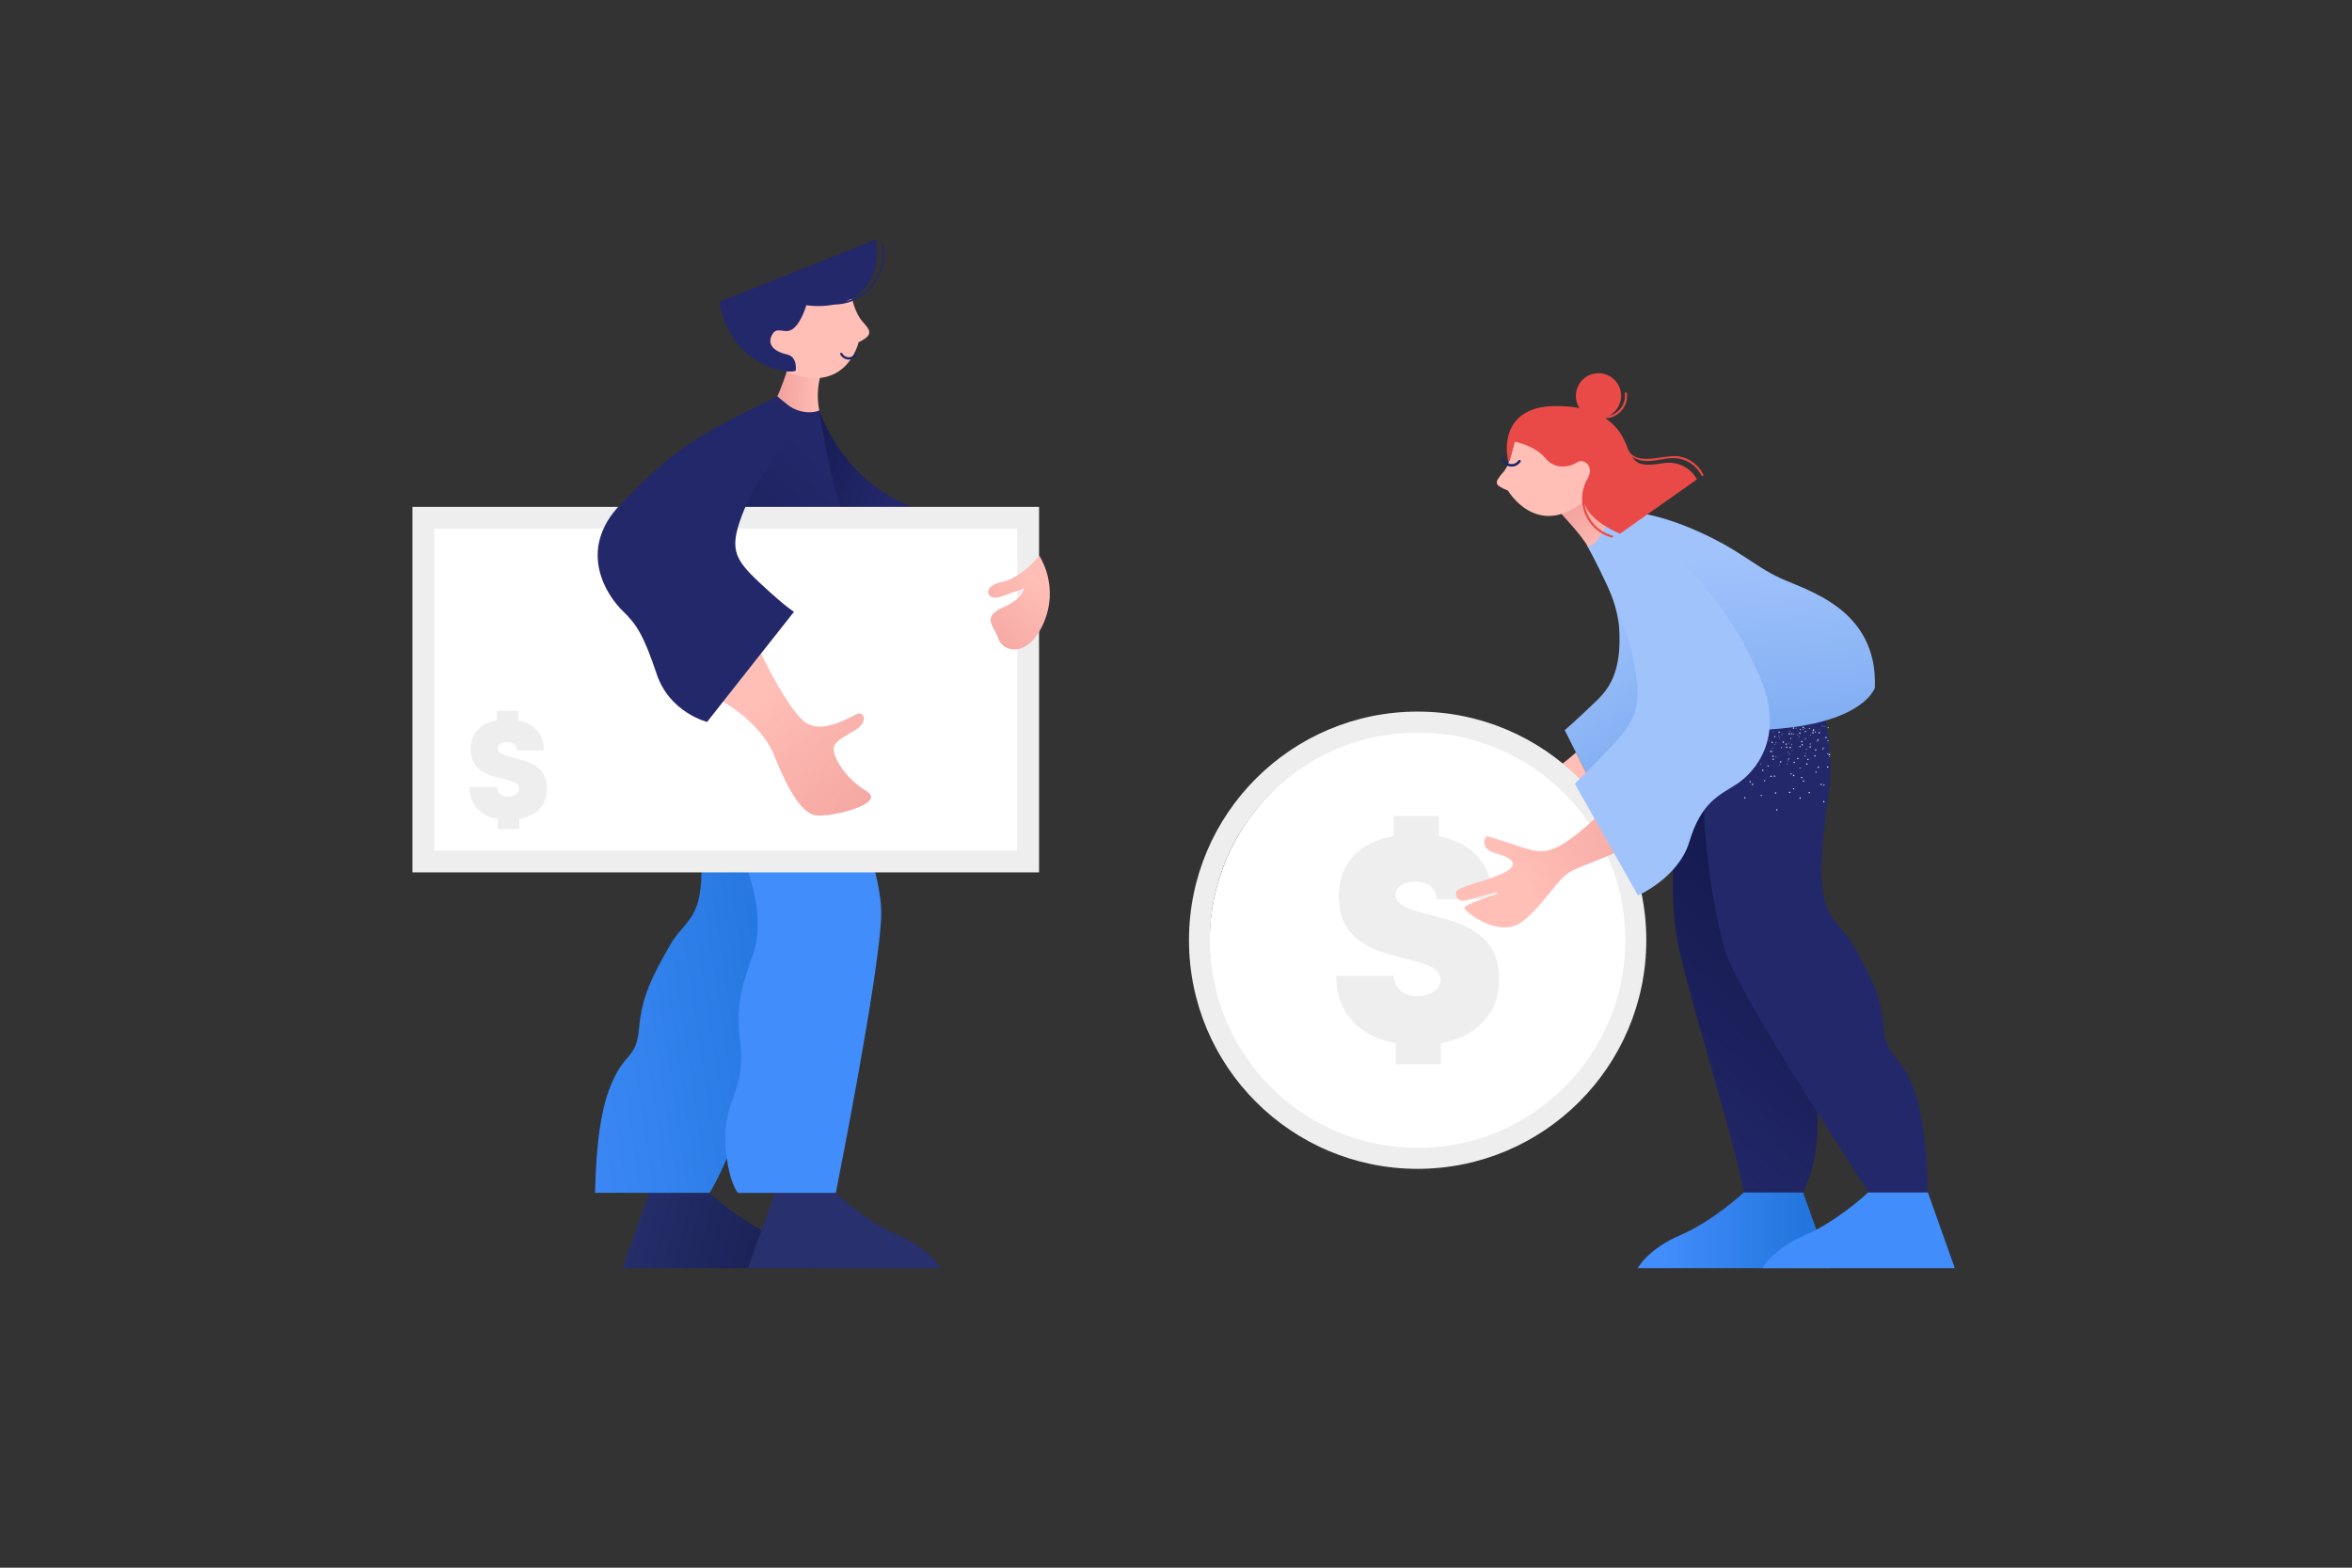 <?xml version="1.0" encoding="iso-8859-1"?>
<!-- Generator: Adobe Illustrator 23.0.2, SVG Export Plug-In . SVG Version: 6.00 Build 0)  -->
<svg version="1.1" id="illustration" xmlns="http://www.w3.org/2000/svg" xmlns:xlink="http://www.w3.org/1999/xlink" x="0px"
	 y="0px" viewBox="0 0 1080 720" style="enable-background:new 0 0 1080 720;" xml:space="preserve">
<rect x="0" y="0" width="1080" height="720" fill="#333333" stroke="none"/>
<title>payment</title>
<g id="woman">
	
		<linearGradient id="R_shoe_1_" gradientUnits="userSpaceOnUse" x1="752.055" y1="156.994" x2="840.346" y2="156.994" gradientTransform="matrix(1 0 0 -1 0 722)">
		<stop  offset="0.129" style="stop-color:#428DFC"/>
		<stop  offset="0.999" style="stop-color:#1D72D8"/>
	</linearGradient>
	<path id="R_shoe" style="fill:url(#R_shoe_1_);" d="M800.792,547.596c-0.062,0.058-14.061,13.165-29.119,19.618
		c-15.091,6.468-19.619,15.2-19.619,15.2l88.291-0.003l-12.423-34.815H800.792z"/>
	<path id="L_shoe" style="fill:#428DFC;" d="M857.948,547.562c-1.528,1.421-14.816,13.569-29.012,19.653
		c-15.091,6.468-19.619,15.2-19.619,15.2l88.291-0.003l-12.389-34.85H857.948z"/>
	
		<linearGradient id="R_trousers_1_" gradientUnits="userSpaceOnUse" x1="737.839" y1="203.443" x2="823.463" y2="308.374" gradientTransform="matrix(1 0 0 -1 0 722)">
		<stop  offset="0" style="stop-color:#23286B"/>
		<stop  offset="0.432" style="stop-color:#1D225F"/>
		<stop  offset="1" style="stop-color:#151A4F"/>
	</linearGradient>
	<path id="R_trousers" style="fill:url(#R_trousers_1_);" d="M807.723,332.544c-6.966,4.924-17.166,6.199-17.166,6.199l0,0
		l-18.189-1.937l-2.403,31.121c-0.737,18.009-3.573,40.4-0.214,61.409c3.582,22.39,24.891,86.962,31.04,118.26h27.131
		c9.143-19.494,7.338-36.188,3.625-65.192c-4.483-35.031,2.87-24.815-4.636-57.607c-7.497-32.794-5.492-26.321-3.077-75.372
		c0.784-15.868,3.032-17.801-0.446-27.259"/>
	<path id="L_trousers" style="fill:#23286B;" d="M782.626,378.189L782.626,378.189c1.438,19.108,4.345,39.831,9.197,57.404
		c5.171,18.694,52.486,90.353,66.124,111.969h27.272c-0.252-6.133-0.447-31.056-6.353-47.101
		c-6.8-18.402-12.529-13.369-13.839-28.311c-1.328-14.928-5.994-23.916-14.327-38.486c-8.304-14.586-19.654-10.068-11.599-64.54
		c3.328-21.735,0.136-43.969-9.17-63.891c-1.124,0.465-2.339,0.946-3.628,1.437l-0.106-0.88c0,0-2.237,1.15-5.728,2.965
		c-1.095,0.368-2.23,0.738-3.416,1.109c-0.051,0.258-0.11,0.506-0.166,0.757c-14.089,7.357-39.051,20.591-37.562,21.243
		C781.389,332.771,782.626,378.189,782.626,378.189"/>
	
		<linearGradient id="R_sleeve_1_" gradientUnits="userSpaceOnUse" x1="754.109" y1="439.629" x2="814.206" y2="348.591" gradientTransform="matrix(0.844 -0.018 0.018 -0.922 87.306 698.067)">
		<stop  offset="0" style="stop-color:#A1C3FC"/>
		<stop  offset="0.696" style="stop-color:#81AEF2"/>
		<stop  offset="1" style="stop-color:#78A9EF"/>
	</linearGradient>
	<path id="R_sleeve" style="fill:url(#R_sleeve_1_);" d="M729.009,250.959c0,0,13.422,21.407,14.463,37.296
		c1.226,18.708-3.598,27.042-10.195,33.419c-8.9,8.603-14.78,13.684-14.78,13.684l23.55,46.814c0,0,15.831-7.878,20.296-23.06
		c5.022-17.074,19.172-31.546,20.617-38.462c1.736-8.312-0.435-18.706-1.083-23.101c-4.147-28.132-10.137-37.662-28.882-61.091l0,0"
		/>
	<path id="R_hand" style="fill:#FFBEB6;" d="M730.789,359.787c-5.303,2.319-9.479,4.109-11.375,5.023
		c-7.131,3.455-12.203,15.349-22.519,24.059c-10.326,8.7-26.484-3.387-26.984-5.235c-0.5-1.857,14.166-6.255,15.157-7.343
		s-8.363,1.742-13.28,3.426s-6.188-1.068-5.88-3.368c0.308-2.31,13.088-5.187,20.623-8.873c7.535-3.676,6.438-7.064-2.512-9.258
		c-8.95-2.185-4.946-7.891-4.946-7.891s3.253,0.577,14.878,4.205c11.442,3.57,15.648,3.445,29.708-8.931L730.789,359.787z"/>
	<circle id="white_bg" style="fill:#FFFFFF;" cx="653.103" cy="432.716" r="97.693"/>
	<path id="grey_frame" style="fill:#EEEEEE;" d="M650.96,536.822c-57.99,0-105.001-47.011-105-105.002s47.011-105.001,105.002-105
		c57.99,0.001,105,47.011,105,105.001C755.896,489.785,708.923,536.757,650.96,536.822z M650.96,336.444
		c-52.676,0.001-95.377,42.703-95.377,95.378c0.001,52.676,42.703,95.377,95.378,95.377c52.675-0.001,95.377-42.702,95.377-95.378
		C746.279,379.17,703.611,336.503,650.96,336.444L650.96,336.444z"/>
	<path id="dollar_icon" style="fill:#EEEEEE;" d="M661.656,479.095v9.727h-20.735v-9.669c-16.908-3.084-27.382-14.206-27.382-31.044
		h26.535c0,6.281,5.133,9.418,10.879,9.418c5.386,0,10.519-2.742,10.519-7.529c0-5.817-7.202-7.501-16.033-9.684
		c-13.483-3.351-30.65-7.514-30.65-28.676c0-15.069,9.339-24.845,25.199-27.681v-9.138h20.735v9.234
		c15.764,3.075,24.648,13.462,24.648,28.923l-25.765,0.058c0-5.45-4.36-8.11-9.687-8.11c-4.629,0-9.048,1.904-9.048,5.92
		c0,5.318,6.983,7.062,15.83,9.305c13.741,3.547,31.682,8.046,31.682,29.335C688.381,466.105,677.65,476.131,661.656,479.095z"/>
	
		<linearGradient id="L_hand_1_" gradientUnits="userSpaceOnUse" x1="696.325" y1="321.745" x2="781.712" y2="374.349" gradientTransform="matrix(1 0 0 -1 0 722)">
		<stop  offset="0" style="stop-color:#FFBEB6"/>
		<stop  offset="0.033" style="stop-color:#FEBDB5"/>
		<stop  offset="0.612" style="stop-color:#F5A8A3"/>
		<stop  offset="1" style="stop-color:#F2A19C"/>
	</linearGradient>
	<path id="L_hand" style="fill:url(#L_hand_1_);" d="M758.378,341.88c0,0-15.528,25.48-30.474,38.047s-19.106,12.648-30.627,8.71
		s-14.759-4.603-14.759-4.603s-4.157,5.595,4.734,8.023s9.893,5.842,2.262,9.32s-20.483,6.016-20.855,8.312s0.827,5.082,5.791,3.529
		s14.382-4.129,13.362-3.069s-15.795,5.066-15.343,6.93s16.277,14.381,26.83,5.956s15.943-20.181,23.162-23.443
		s46.89-17.765,57.088-28.367l0,0L758.378,341.88"/>
	<path id="texture" style="opacity:0.86;fill:#FFFFFF;enable-background:new    ;" d="M829.333,338.93
		c-0.088-0.035-0.187,0.009-0.222,0.096c0,0,0,0,0,0c-0.038,0.082-0.002,0.18,0.08,0.218c0.002,0.001,0.004,0.002,0.005,0.002
		c0.088,0.035,0.187-0.008,0.222-0.096c0,0,0,0,0,0C829.452,339.066,829.415,338.969,829.333,338.93z M825.539,337.373
		c-0.088-0.035-0.187,0.009-0.222,0.097c-0.035,0.088,0.009,0.187,0.097,0.222c0.088,0.035,0.187-0.009,0.222-0.097
		C825.667,337.507,825.624,337.41,825.539,337.373L825.539,337.373z M821.755,335.818c-0.088-0.035-0.188,0.007-0.223,0.095
		c-0.035,0.088,0.007,0.188,0.095,0.223c0.001,0,0.002,0.001,0.003,0.001c0.082,0.033,0.175-0.007,0.207-0.089
		c0.001-0.003,0.002-0.006,0.003-0.009c0.04-0.076,0.011-0.171-0.065-0.212C821.769,335.823,821.762,335.82,821.755,335.818
		L821.755,335.818z M817.267,351.248c-0.036-0.085-0.135-0.125-0.22-0.088s-0.125,0.135-0.088,0.22
		c0.036,0.085,0.135,0.125,0.22,0.088c0,0,0,0,0,0C817.264,351.431,817.304,351.333,817.267,351.248
		C817.267,351.248,817.267,351.248,817.267,351.248L817.267,351.248z M815.692,347.472c-0.029-0.082-0.12-0.125-0.202-0.096
		c-0.006,0.002-0.012,0.005-0.018,0.008c-0.087,0.033-0.132,0.13-0.1,0.218c0.042,0.085,0.142,0.124,0.231,0.09
		C815.689,347.656,815.729,347.557,815.692,347.472C815.692,347.472,815.692,347.472,815.692,347.472L815.692,347.472z
		 M814.117,343.696c-0.039-0.087-0.138-0.131-0.229-0.101c-0.085,0.042-0.124,0.142-0.09,0.231c0.036,0.085,0.134,0.125,0.219,0.088
		c0,0,0,0,0,0C814.105,343.881,814.149,343.784,814.117,343.696L814.117,343.696z M812.532,339.907
		c-0.036-0.085-0.134-0.125-0.219-0.088c0,0,0,0,0,0c-0.086,0.041-0.126,0.142-0.09,0.231c0.036,0.085,0.134,0.125,0.219,0.088
		c0,0,0,0,0,0C812.529,340.097,812.568,339.996,812.532,339.907L812.532,339.907z M823.065,344.61
		c-0.065-0.063-0.169-0.062-0.232,0.003c-0.063,0.065-0.062,0.169,0.003,0.232s0.169,0.062,0.232-0.003c0,0,0,0,0,0
		c0.063-0.058,0.068-0.157,0.009-0.221C823.073,344.618,823.069,344.614,823.065,344.61L823.065,344.61z M820.163,341.717
		c-0.065-0.063-0.168-0.061-0.232,0.003c-0.026,0.027-0.042,0.061-0.048,0.098c-0.009,0.054,0.01,0.109,0.049,0.146
		c0.008,0.01,0.02,0.016,0.032,0.016l0.011,0.002c0.059,0.04,0.139,0.031,0.188-0.02c0.067-0.064,0.069-0.17,0.005-0.237
		C820.167,341.721,820.165,341.719,820.163,341.717L820.163,341.717z M817.259,338.835c-0.065-0.063-0.169-0.062-0.232,0.003
		c-0.063,0.065-0.062,0.169,0.003,0.232c0.061,0.066,0.164,0.07,0.231,0.009c0.067-0.064,0.069-0.17,0.005-0.237
		C817.263,338.839,817.261,338.837,817.259,338.835L817.259,338.835z M814.356,335.941c-0.065-0.063-0.168-0.061-0.232,0.003
		c-0.067,0.064-0.069,0.17-0.005,0.237c0.002,0.002,0.004,0.004,0.006,0.006c0.058,0.063,0.157,0.068,0.221,0.009
		c0.004-0.004,0.008-0.008,0.012-0.012c0.067-0.065,0.069-0.172,0.003-0.239C814.359,335.944,814.358,335.943,814.356,335.941
		L814.356,335.941z M808.545,350.713c-0.096,0-0.174,0.077-0.175,0.173c0,0.096,0.077,0.174,0.173,0.175
		c0.096,0,0.174-0.077,0.175-0.173C808.718,350.792,808.641,350.714,808.545,350.713z M839.456,352.036
		c-0.13-0.118-0.33-0.109-0.448,0.021c-0.003,0.003-0.005,0.006-0.008,0.009c-0.114,0.13-0.101,0.329,0.029,0.443
		c0.001,0.001,0.001,0.001,0.002,0.002c0.13,0.118,0.33,0.109,0.448-0.021c0.003-0.003,0.005-0.006,0.008-0.009
		c0.114-0.13,0.101-0.329-0.029-0.443C839.458,352.037,839.457,352.036,839.456,352.036L839.456,352.036z M833.591,346.936
		c-0.13-0.114-0.329-0.101-0.443,0.029c-0.001,0.001-0.001,0.001-0.002,0.002c-0.118,0.134-0.105,0.338,0.03,0.456
		c0.134,0.118,0.338,0.105,0.456-0.03C833.743,347.255,833.725,347.053,833.591,346.936L833.591,346.936z M827.735,341.849
		c-0.134-0.118-0.338-0.105-0.456,0.03c-0.118,0.134-0.104,0.338,0.03,0.456s0.338,0.105,0.456-0.03c0,0,0,0,0,0
		c0.118-0.13,0.109-0.33-0.021-0.448C827.741,341.854,827.738,341.852,827.735,341.849L827.735,341.849z M821.88,336.762
		c-0.13-0.118-0.33-0.109-0.448,0.021c-0.003,0.003-0.005,0.006-0.008,0.009c-0.073,0.078-0.101,0.188-0.075,0.291l0.011,0.002
		c0.012,0.063,0.045,0.121,0.093,0.164c0.03,0.028,0.068,0.045,0.109,0.05c0.162,0.064,0.345-0.016,0.409-0.178
		C822.021,336.994,821.984,336.849,821.88,336.762L821.88,336.762z M815.848,371.634c-0.177,0.012-0.311,0.164-0.302,0.341
		c0.009,0.17,0.154,0.301,0.325,0.292c0.006,0,0.012-0.001,0.017-0.001c0.177-0.012,0.311-0.164,0.302-0.341
		C816.176,371.75,816.023,371.62,815.848,371.634C815.849,371.634,815.848,371.634,815.848,371.634L815.848,371.634z
		 M815.298,363.886c-0.175,0.014-0.305,0.167-0.291,0.342c0,0,0,0,0,0c0.009,0.178,0.16,0.314,0.338,0.305
		c0.178-0.009,0.314-0.16,0.305-0.338c0-0.002,0-0.004,0-0.006C815.63,364.012,815.477,363.88,815.298,363.886L815.298,363.886z
		 M814.759,356.139c-0.177,0.02-0.31,0.173-0.304,0.352c0.009,0.17,0.155,0.301,0.325,0.292c0.006,0,0.012-0.001,0.017-0.001
		c0.175-0.007,0.31-0.155,0.303-0.329c0-0.004,0-0.008-0.001-0.011C815.088,356.265,814.936,356.13,814.759,356.139L814.759,356.139
		z M814.208,348.402c-0.175,0.014-0.305,0.167-0.291,0.342c0,0,0,0,0,0.001c0.012,0.177,0.166,0.311,0.343,0.299
		c0.177-0.012,0.311-0.166,0.299-0.343c-0.012-0.177-0.166-0.311-0.343-0.299C814.213,348.402,814.211,348.402,814.208,348.402z
		 M813.669,340.656c-0.178,0.018-0.307,0.176-0.289,0.354c0.017,0.172,0.167,0.3,0.339,0.291c0.17-0.009,0.301-0.154,0.292-0.325
		c0-0.006-0.001-0.012-0.001-0.017C813.997,340.781,813.846,340.647,813.669,340.656L813.669,340.656z M835.465,336.244
		c-0.16-0.058-0.336,0.025-0.394,0.185c-0.002,0.005-0.003,0.01-0.005,0.015c-0.061,0.163,0.023,0.345,0.186,0.405
		c0.163,0.061,0.345-0.023,0.405-0.186c0.003-0.007,0.005-0.014,0.007-0.021c0.057-0.16-0.025-0.336-0.185-0.394
		C835.474,336.247,835.47,336.245,835.465,336.244L835.465,336.244z M828.111,333.777c-0.166-0.059-0.348,0.028-0.406,0.194
		c-0.002,0.005-0.003,0.01-0.005,0.016c-0.056,0.164,0.032,0.342,0.196,0.397c0.001,0,0.002,0.001,0.004,0.001
		c0.166,0.059,0.349-0.027,0.408-0.193c0.001-0.002,0.001-0.004,0.002-0.006C828.366,334.019,828.278,333.837,828.111,333.777
		L828.111,333.777z M831.092,363.905c-0.076-0.163-0.27-0.234-0.434-0.158c-0.163,0.076-0.234,0.27-0.158,0.434
		s0.27,0.234,0.434,0.158c0.002-0.001,0.004-0.002,0.006-0.003C831.099,364.257,831.166,364.066,831.092,363.905L831.092,363.905z
		 M827.626,356.958c-0.076-0.163-0.27-0.234-0.434-0.158c-0.164,0.076-0.234,0.27-0.158,0.434c0.076,0.163,0.27,0.234,0.434,0.158
		c0.002-0.001,0.004-0.002,0.006-0.003C827.633,357.31,827.7,357.119,827.626,356.958L827.626,356.958z M824.16,350.012
		c-0.087-0.157-0.281-0.219-0.444-0.143c-0.159,0.084-0.221,0.282-0.136,0.441c0.081,0.154,0.269,0.217,0.426,0.144
		C824.166,350.37,824.233,350.177,824.16,350.012L824.16,350.012z M820.682,343.075c-0.073-0.16-0.263-0.23-0.422-0.156
		c-0.16,0.073-0.23,0.263-0.156,0.422c0.002,0.005,0.005,0.01,0.007,0.014c0.077,0.157,0.267,0.222,0.424,0.145
		c0.003-0.001,0.006-0.003,0.009-0.004c0.152-0.07,0.219-0.251,0.148-0.403C820.688,343.087,820.685,343.081,820.682,343.075z
		 M817.216,336.128c-0.081-0.156-0.274-0.216-0.43-0.135c-0.15,0.078-0.213,0.261-0.142,0.415c0.079,0.158,0.27,0.225,0.431,0.152
		c0.158-0.078,0.222-0.269,0.144-0.427C817.218,336.132,817.217,336.13,817.216,336.128z M801.285,366.072
		c-0.16-0.057-0.336,0.027-0.393,0.188c-0.003,0.008-0.005,0.016-0.007,0.024c-0.056,0.164,0.032,0.342,0.196,0.397
		c0.001,0,0.002,0.001,0.004,0.001c0.168,0.057,0.35-0.031,0.41-0.198C801.542,366.313,801.451,366.135,801.285,366.072z
		 M803.752,358.719c-0.166-0.059-0.348,0.027-0.408,0.193c-0.001,0.002-0.001,0.004-0.002,0.006c-0.057,0.168,0.031,0.35,0.198,0.41
		c0.171,0.047,0.349-0.044,0.411-0.21c0.056-0.164-0.032-0.342-0.196-0.397C803.754,358.719,803.753,358.719,803.752,358.719z
		 M837.747,360.364c-0.083-0.134-0.259-0.175-0.393-0.092c-0.134,0.083-0.175,0.259-0.092,0.393
		c0.001,0.001,0.001,0.002,0.002,0.003c0.085,0.133,0.261,0.172,0.394,0.087C837.79,360.671,837.83,360.496,837.747,360.364z
		 M834.075,354.49c-0.084-0.133-0.26-0.173-0.393-0.089c-0.133,0.084-0.173,0.26-0.089,0.393c0.084,0.133,0.26,0.173,0.393,0.089
		c0,0,0,0,0,0c0.132-0.079,0.175-0.251,0.096-0.383C834.08,354.497,834.077,354.493,834.075,354.49L834.075,354.49z
		 M830.405,348.604c-0.022-0.05-0.062-0.089-0.113-0.108l-0.011-0.002c-0.088-0.038-0.189-0.031-0.269,0.021
		c-0.137,0.086-0.178,0.266-0.092,0.402c0.001,0.001,0.001,0.002,0.002,0.003c0.085,0.132,0.26,0.171,0.393,0.089
		c0.062-0.036,0.105-0.098,0.116-0.169C830.462,348.762,830.453,348.673,830.405,348.604z M826.733,342.73
		c-0.085-0.132-0.26-0.172-0.393-0.089c-0.136,0.085-0.177,0.263-0.092,0.399c0.084,0.134,0.259,0.176,0.395,0.095
		c0.137-0.086,0.178-0.266,0.092-0.402C826.734,342.732,826.733,342.731,826.733,342.73L826.733,342.73z M823.072,336.858
		c-0.09-0.132-0.267-0.172-0.405-0.091c-0.134,0.088-0.171,0.267-0.084,0.401c0.084,0.128,0.253,0.169,0.386,0.093
		C823.105,337.174,823.149,336.998,823.072,336.858L823.072,336.858z M808.811,365.039c-0.154-0.035-0.307,0.06-0.342,0.214
		c0,0.002-0.001,0.003-0.001,0.005c-0.039,0.148,0.048,0.299,0.196,0.339c0.004,0.001,0.008,0.002,0.012,0.003
		c0.157,0.033,0.313-0.062,0.355-0.217C809.058,365.229,808.962,365.079,808.811,365.039L808.811,365.039z M810.371,358.29
		c-0.154-0.035-0.307,0.06-0.342,0.214c0,0.002-0.001,0.003-0.001,0.005c-0.039,0.148,0.048,0.299,0.196,0.339
		c0.004,0.001,0.008,0.002,0.012,0.003c0.152,0.036,0.304-0.057,0.342-0.208C810.615,358.489,810.523,358.333,810.371,358.29
		L810.371,358.29z M811.931,351.541c-0.154-0.035-0.307,0.06-0.342,0.214c0,0.002-0.001,0.003-0.001,0.005
		c-0.042,0.143,0.039,0.293,0.181,0.335c0.009,0.003,0.017,0.005,0.026,0.006c0.154,0.035,0.307-0.06,0.342-0.214
		c0-0.002,0.001-0.003,0.001-0.005C812.171,351.731,812.08,351.581,811.931,351.541L811.931,351.541z M813.479,344.79
		c-0.154-0.028-0.304,0.067-0.343,0.219c-0.034,0.156,0.064,0.31,0.22,0.344c0.151,0.033,0.302-0.059,0.341-0.208
		C813.729,344.987,813.634,344.832,813.479,344.79L813.479,344.79z M815.05,338.042c-0.157-0.033-0.313,0.062-0.355,0.217
		c-0.036,0.155,0.061,0.309,0.216,0.345c0.155,0.036,0.31-0.061,0.345-0.216c0-0.002,0.001-0.003,0.001-0.005
		C815.286,338.234,815.197,338.086,815.05,338.042L815.05,338.042z M834.852,339.751c-0.133-0.085-0.309-0.054-0.404,0.072
		c-0.091,0.131-0.059,0.312,0.072,0.404c0.135,0.087,0.314,0.049,0.401-0.086C835.004,340.013,834.973,339.843,834.852,339.751
		L834.852,339.751z M829.207,335.737c-0.127-0.095-0.307-0.068-0.402,0.059c0,0-0.001,0.001-0.001,0.001
		c-0.085,0.133-0.054,0.309,0.072,0.404c0.131,0.091,0.312,0.059,0.404-0.072c0.089-0.123,0.062-0.295-0.061-0.384
		C829.215,335.742,829.211,335.739,829.207,335.737L829.207,335.737z M823.547,361.98c-0.154,0.034-0.256,0.182-0.232,0.339
		c0.027,0.154,0.173,0.257,0.327,0.231c0.156-0.025,0.263-0.169,0.242-0.326C823.857,362.064,823.707,361.956,823.547,361.98z
		 M822.407,355.146c-0.154,0.034-0.256,0.182-0.232,0.339c0.027,0.154,0.173,0.257,0.327,0.231c0.15-0.021,0.255-0.16,0.234-0.31
		c-0.001-0.006-0.002-0.011-0.003-0.017C822.708,355.233,822.563,355.125,822.407,355.146z M821.265,348.324
		c-0.15,0.021-0.255,0.16-0.234,0.31c0.001,0.006,0.002,0.011,0.003,0.017c0.025,0.154,0.17,0.26,0.324,0.235
		c0.154-0.025,0.26-0.17,0.235-0.324c0-0.002-0.001-0.005-0.001-0.007c-0.021-0.15-0.16-0.255-0.31-0.234
		C821.276,348.322,821.27,348.323,821.265,348.324L821.265,348.324z M820.124,341.491c-0.156,0.025-0.263,0.169-0.242,0.326
		c0.011,0.061,0.04,0.117,0.082,0.162l0.011,0.002c0.066,0.061,0.157,0.087,0.245,0.069c0.154-0.028,0.256-0.176,0.228-0.329
		C820.421,341.568,820.277,341.466,820.124,341.491L820.124,341.491z M837.217,343.347c-0.064-0.07-0.172-0.074-0.242-0.01
		c-0.07,0.064-0.074,0.172-0.01,0.242c0.064,0.07,0.172,0.074,0.242,0.01c0,0,0,0,0,0
		C837.273,343.524,837.278,343.418,837.217,343.347z M834.431,340.365c-0.064-0.07-0.172-0.074-0.242-0.01s-0.074,0.172-0.01,0.242
		s0.172,0.074,0.242,0.01v0C834.487,340.542,834.492,340.436,834.431,340.365z M831.635,337.371
		c-0.061-0.066-0.164-0.07-0.231-0.009c-0.069,0.053-0.082,0.152-0.029,0.221c0.006,0.007,0.012,0.014,0.019,0.021
		c0.061,0.066,0.164,0.07,0.231,0.009c0.069-0.054,0.081-0.154,0.027-0.224C831.647,337.383,831.641,337.376,831.635,337.371z
		 M828.849,334.389c-0.066-0.066-0.171-0.07-0.242-0.01c-0.067,0.065-0.069,0.172-0.004,0.239c0.001,0.002,0.003,0.003,0.005,0.005
		c0.061,0.066,0.164,0.07,0.231,0.009C828.905,334.566,828.91,334.46,828.849,334.389z M820.987,349.329
		c-0.092-0.003-0.17,0.069-0.173,0.161s0.069,0.17,0.161,0.173c0.092,0.003,0.17-0.069,0.173-0.161v0
		C821.151,349.41,821.079,349.332,820.987,349.329L820.987,349.329z M821.123,345.245c-0.089-0.007-0.166,0.06-0.173,0.149
		c0,0.004,0,0.008,0,0.013c-0.003,0.092,0.069,0.17,0.161,0.173c0,0,0,0,0,0c0.094,0.005,0.176-0.066,0.184-0.16
		c0.002-0.095-0.074-0.173-0.169-0.175C821.126,345.245,821.124,345.245,821.123,345.245L821.123,345.245z M821.271,341.163
		c-0.089-0.007-0.166,0.06-0.173,0.149c0,0.004,0,0.009,0,0.013c-0.003,0.092,0.069,0.17,0.161,0.173s0.17-0.069,0.173-0.161
		C821.435,341.244,821.363,341.166,821.271,341.163L821.271,341.163z M821.407,337.079c-0.016-0.004-0.032-0.002-0.047,0.005
		l-0.011-0.002c-0.066,0.025-0.111,0.087-0.115,0.158c-0.003,0.092,0.069,0.17,0.161,0.173h0c0.074-0.002,0.139-0.048,0.167-0.116
		l0.006-0.045c0.007-0.089-0.06-0.166-0.149-0.173C821.416,337.079,821.411,337.079,821.407,337.079z M836.712,333.345
		c-0.076-0.04-0.171-0.011-0.211,0.065c-0.003,0.007-0.006,0.013-0.009,0.02c-0.039,0.079-0.007,0.176,0.073,0.215
		c0.004,0.002,0.008,0.004,0.013,0.006c0.084,0.036,0.182-0.002,0.22-0.085c0.038-0.082,0.002-0.18-0.08-0.218
		C836.715,333.346,836.714,333.346,836.712,333.345z M829.18,345.897c-0.027-0.085-0.118-0.132-0.203-0.105
		c-0.005,0.002-0.01,0.003-0.015,0.006c-0.086,0.029-0.132,0.123-0.103,0.209c0.001,0.003,0.002,0.006,0.003,0.009
		c0.038,0.083,0.131,0.126,0.218,0.1C829.167,346.081,829.212,345.984,829.18,345.897L829.18,345.897z M827.741,342.059
		c-0.032-0.083-0.126-0.125-0.209-0.093c-0.003,0.001-0.007,0.003-0.01,0.004c-0.086,0.035-0.129,0.13-0.1,0.218
		c0.038,0.083,0.131,0.126,0.218,0.1c0.089-0.031,0.137-0.129,0.105-0.219C827.744,342.066,827.743,342.062,827.741,342.059
		L827.741,342.059z M826.312,338.233c-0.038-0.083-0.131-0.126-0.218-0.1c-0.087,0.033-0.132,0.13-0.1,0.218
		c0.027,0.085,0.118,0.132,0.203,0.105c0.005-0.002,0.01-0.004,0.015-0.006c0.086-0.029,0.132-0.123,0.103-0.209
		C826.314,338.239,826.313,338.236,826.312,338.233L826.312,338.233z M824.883,334.408c-0.038-0.083-0.131-0.126-0.218-0.1
		c-0.087,0.033-0.131,0.13-0.1,0.218c0.027,0.085,0.118,0.132,0.203,0.105c0.005-0.002,0.01-0.004,0.015-0.006
		C824.87,334.593,824.915,334.496,824.883,334.408L824.883,334.408z M813.454,345.389c-0.076-0.04-0.171-0.011-0.211,0.065
		c-0.003,0.007-0.006,0.013-0.009,0.02c-0.037,0.084,0.001,0.183,0.085,0.22c0.084,0.037,0.183-0.001,0.22-0.085
		C813.577,345.525,813.538,345.426,813.454,345.389z M815.151,341.672c-0.076-0.04-0.171-0.011-0.211,0.065
		c-0.003,0.007-0.006,0.013-0.009,0.02c-0.04,0.08-0.008,0.178,0.073,0.218c0,0,0.001,0,0.001,0.001
		c0.087,0.04,0.19,0.002,0.232-0.084c0.038-0.082,0.002-0.18-0.08-0.218C815.154,341.674,815.152,341.673,815.151,341.672
		L815.151,341.672z M816.847,337.955c-0.084-0.041-0.185-0.009-0.23,0.072c-0.041,0.087-0.003,0.191,0.084,0.232
		c0.087,0.041,0.191,0.003,0.232-0.084C816.966,338.091,816.929,337.995,816.847,337.955L816.847,337.955z M840.183,347.373
		c-0.053-0.087-0.166-0.115-0.253-0.062c-0.002,0.001-0.003,0.002-0.005,0.003c-0.09,0.052-0.121,0.167-0.068,0.257
		c0.002,0.004,0.005,0.008,0.008,0.012c0.053,0.087,0.166,0.115,0.253,0.062c0.002-0.001,0.003-0.002,0.005-0.003
		C840.212,347.584,840.239,347.465,840.183,347.373L840.183,347.373z M837.667,343.444c-0.053-0.087-0.166-0.115-0.253-0.062
		c-0.002,0.001-0.003,0.002-0.005,0.003c-0.091,0.058-0.118,0.179-0.061,0.27c0.058,0.091,0.179,0.118,0.27,0.061l0,0
		c0.087-0.056,0.113-0.172,0.058-0.259C837.673,343.452,837.67,343.448,837.667,343.444L837.667,343.444z M835.162,339.516
		c-0.057-0.092-0.178-0.12-0.269-0.063c-0.092,0.057-0.12,0.178-0.063,0.269c0.001,0.001,0.001,0.002,0.002,0.003
		c-0.002,0.011,0.01,0.013,0.02,0.026c0.066,0.067,0.169,0.081,0.25,0.035C835.192,339.727,835.219,339.608,835.162,339.516
		L835.162,339.516z M832.647,335.587l-0.039-0.052c-0.011-0.002-0.021-0.015-0.044-0.018c-0.059-0.032-0.131-0.029-0.187,0.009
		c-0.091,0.058-0.118,0.179-0.06,0.27s0.179,0.118,0.27,0.06C832.677,335.799,832.704,335.678,832.647,335.587L832.647,335.587z
		 M820.735,350.731c-0.104-0.013-0.202,0.052-0.23,0.154c-0.023,0.102,0.04,0.204,0.142,0.228c0.095,0.028,0.195-0.026,0.223-0.12
		c0.002-0.007,0.004-0.014,0.005-0.022c0.028-0.105-0.035-0.212-0.139-0.239C820.735,350.731,820.735,350.731,820.735,350.731
		L820.735,350.731z M821.736,346.176c-0.104-0.013-0.202,0.052-0.23,0.154c-0.023,0.102,0.04,0.204,0.142,0.228
		c0.105,0.028,0.212-0.035,0.239-0.139c0,0,0-0.001,0-0.001C821.906,346.31,821.841,346.206,821.736,346.176L821.736,346.176z
		 M822.737,341.621c-0.104-0.013-0.202,0.052-0.23,0.154c-0.023,0.102,0.04,0.204,0.142,0.228c0.096,0.027,0.197-0.028,0.224-0.125
		c0.003-0.009,0.005-0.019,0.006-0.029C822.902,341.747,822.839,341.645,822.737,341.621L822.737,341.621z M823.738,337.066
		c-0.105-0.018-0.206,0.049-0.23,0.154c-0.023,0.102,0.04,0.204,0.142,0.228c0.096,0.027,0.197-0.028,0.224-0.125
		c0.003-0.01,0.005-0.019,0.006-0.029C823.904,337.192,823.84,337.09,823.738,337.066L823.738,337.066z M837.742,333.441
		c-0.092-0.056-0.211-0.032-0.274,0.055c-0.058,0.083-0.038,0.198,0.045,0.256c0.004,0.003,0.007,0.005,0.011,0.007
		c0.078,0.061,0.191,0.047,0.251-0.031c0.003-0.004,0.007-0.009,0.01-0.014C837.843,333.625,837.824,333.507,837.742,333.441
		L837.742,333.441z M830.514,348.654c-0.015-0.103-0.112-0.175-0.215-0.159c-0.002,0-0.004,0.001-0.007,0.001l-0.011-0.002
		c-0.099,0.025-0.163,0.122-0.147,0.223c0.015,0.103,0.112,0.175,0.215,0.159c0.002,0,0.004-0.001,0.007-0.001
		c0.027-0.008,0.052-0.02,0.075-0.036C830.495,348.802,830.528,348.727,830.514,348.654L830.514,348.654z M829.468,343.897
		c-0.105,0.026-0.174,0.126-0.16,0.233c0.028,0.103,0.13,0.167,0.234,0.148c0.102-0.02,0.167-0.119,0.147-0.22
		c0-0.001,0-0.002-0.001-0.003C829.672,343.951,829.573,343.88,829.468,343.897L829.468,343.897z M828.654,339.311
		c-0.105,0.017-0.176,0.117-0.158,0.221c0.017,0.105,0.117,0.176,0.221,0.158c0.105-0.017,0.176-0.117,0.158-0.221c0,0,0,0,0,0
		c-0.016-0.103-0.112-0.175-0.215-0.159C828.659,339.31,828.656,339.31,828.654,339.311L828.654,339.311z M827.829,334.723
		c-0.102,0.02-0.168,0.119-0.147,0.221c0,0.001,0,0.002,0,0.002c0.015,0.098,0.106,0.165,0.204,0.151
		c0.007-0.001,0.013-0.002,0.019-0.004c0.105-0.018,0.175-0.117,0.158-0.222c-0.023-0.105-0.128-0.172-0.233-0.148
		C827.83,334.723,827.83,334.723,827.829,334.723L827.829,334.723z M812.963,344.835c-0.083-0.058-0.198-0.038-0.256,0.045
		c-0.003,0.004-0.005,0.007-0.007,0.011c-0.059,0.085-0.039,0.201,0.045,0.261c0.085,0.064,0.205,0.047,0.269-0.038
		c0.001-0.002,0.003-0.004,0.004-0.005C813.077,345.018,813.053,344.896,812.963,344.835z M815.636,341.009
		c-0.091-0.06-0.213-0.035-0.274,0.055c-0.058,0.083-0.038,0.197,0.045,0.256c0.004,0.003,0.007,0.005,0.011,0.007
		c0.078,0.061,0.191,0.047,0.252-0.031c0.003-0.004,0.007-0.009,0.01-0.014C815.743,341.195,815.724,341.073,815.636,341.009
		C815.637,341.01,815.637,341.009,815.636,341.009L815.636,341.009z M818.31,337.184c-0.087-0.061-0.207-0.04-0.269,0.047
		c-0.002,0.003-0.004,0.005-0.005,0.008c-0.059,0.089-0.035,0.208,0.054,0.267c0.087,0.058,0.203,0.036,0.264-0.049
		C818.411,337.368,818.392,337.25,818.31,337.184L818.31,337.184z M837.42,367.84c-0.182,0.028-0.308,0.196-0.284,0.378
		c0.03,0.18,0.2,0.301,0.38,0.273c0.18-0.03,0.305-0.196,0.284-0.378C837.769,367.933,837.599,367.811,837.42,367.84L837.42,367.84z
		 M836.172,359.937c-0.18,0.03-0.302,0.199-0.273,0.38c0.029,0.18,0.199,0.302,0.38,0.273c0.18-0.03,0.302-0.199,0.273-0.379
		C836.522,360.03,836.352,359.909,836.172,359.937L836.172,359.937z M834.936,352.036c-0.18,0.023-0.308,0.187-0.286,0.367
		c0.023,0.18,0.187,0.308,0.367,0.286c0.005-0.001,0.009-0.001,0.014-0.002c0.182-0.028,0.308-0.196,0.284-0.378
		C835.286,352.129,835.116,352.007,834.936,352.036L834.936,352.036z M833.689,344.133c-0.179,0.027-0.301,0.194-0.274,0.373
		c0,0.002,0.001,0.005,0.001,0.007c0.029,0.18,0.199,0.302,0.379,0.273s0.302-0.199,0.273-0.379c0,0,0,0,0-0.001
		c-0.027-0.179-0.194-0.301-0.373-0.274C833.694,344.133,833.691,344.133,833.689,344.133z M832.453,336.232
		c-0.179,0.029-0.302,0.197-0.273,0.376c0.028,0.176,0.192,0.298,0.368,0.274c0.182-0.028,0.308-0.196,0.284-0.378
		C832.802,336.325,832.633,336.204,832.453,336.232L832.453,336.232z M804.931,359.994c-0.151-0.107-0.359-0.071-0.466,0.08
		c-0.103,0.146-0.073,0.346,0.067,0.456c0.152,0.105,0.36,0.073,0.474-0.073C805.109,360.307,805.076,360.104,804.931,359.994
		L804.931,359.994z M809.639,353.53c-0.148-0.107-0.355-0.073-0.462,0.075c-0.107,0.148-0.073,0.355,0.075,0.462
		s0.355,0.073,0.462-0.075C809.821,353.844,809.787,353.637,809.639,353.53L809.639,353.53z M814.346,347.066
		c-0.141-0.11-0.345-0.085-0.455,0.057c-0.002,0.002-0.004,0.005-0.005,0.007c-0.105,0.152-0.073,0.36,0.073,0.474
		c0.149,0.104,0.354,0.071,0.462-0.075c0.108-0.144,0.078-0.348-0.066-0.456C814.352,347.07,814.349,347.068,814.346,347.066
		L814.346,347.066z M819.054,340.601c-0.141-0.11-0.346-0.085-0.456,0.057c-0.002,0.002-0.003,0.005-0.005,0.007
		c-0.103,0.153-0.071,0.359,0.073,0.474c0.149,0.105,0.354,0.071,0.462-0.075c0.109-0.137,0.086-0.336-0.051-0.445
		C819.07,340.612,819.062,340.607,819.054,340.601L819.054,340.601z M823.774,334.127c-0.149-0.104-0.354-0.071-0.462,0.075
		c-0.107,0.15-0.073,0.359,0.077,0.466c0.146,0.105,0.349,0.075,0.459-0.067C823.953,334.448,823.92,334.241,823.774,334.127
		L823.774,334.127z M821.825,363.619c-0.175-0.042-0.35,0.066-0.392,0.24c0,0.002-0.001,0.004-0.001,0.006
		c-0.044,0.176,0.06,0.354,0.234,0.403c0.178,0.035,0.353-0.071,0.405-0.245C822.115,363.844,822.005,363.663,821.825,363.619
		C821.826,363.619,821.825,363.619,821.825,363.619L821.825,363.619z M823.7,355.847c-0.17-0.045-0.344,0.056-0.389,0.226
		c-0.002,0.007-0.003,0.014-0.005,0.021c-0.043,0.173,0.062,0.348,0.235,0.392c0,0,0,0,0,0c0.179,0.044,0.36-0.065,0.405-0.245
		c0,0,0-0.001,0-0.001c0.045-0.17-0.056-0.344-0.226-0.389C823.714,355.85,823.707,355.848,823.7,355.847L823.7,355.847z
		 M825.577,348.064c-0.181-0.038-0.358,0.077-0.396,0.258c-0.037,0.177,0.072,0.351,0.248,0.394c0.175,0.042,0.35-0.066,0.392-0.24
		c0-0.002,0.001-0.004,0.001-0.007C825.867,348.289,825.757,348.108,825.577,348.064
		C825.578,348.064,825.577,348.064,825.577,348.064L825.577,348.064z M827.452,340.292c-0.177-0.039-0.352,0.071-0.393,0.247
		c-0.042,0.177,0.068,0.354,0.244,0.396c0.174,0.041,0.35-0.065,0.394-0.238C827.742,340.517,827.632,340.336,827.452,340.292
		C827.453,340.292,827.453,340.292,827.452,340.292L827.452,340.292z M826.66,366.2c-0.18-0.038-0.357,0.078-0.394,0.258
		c-0.038,0.18,0.078,0.357,0.258,0.395c0.18,0.038,0.357-0.078,0.394-0.258C826.956,366.415,826.84,366.238,826.66,366.2
		C826.66,366.2,826.66,366.2,826.66,366.2L826.66,366.2z M828.205,358.383c-0.182-0.028-0.356,0.09-0.397,0.27
		c-0.028,0.176,0.086,0.344,0.26,0.384c0.18,0.038,0.357-0.078,0.395-0.258C828.497,358.598,828.383,358.424,828.205,358.383
		L828.205,358.383z M829.738,350.575c-0.178-0.034-0.349,0.082-0.384,0.26c-0.034,0.178,0.082,0.349,0.26,0.384
		c0.18,0.038,0.357-0.078,0.395-0.258C830.036,350.78,829.917,350.61,829.738,350.575L829.738,350.575z M831.283,342.757
		c-0.175-0.036-0.346,0.077-0.382,0.252c0,0.003-0.001,0.005-0.001,0.008c-0.033,0.177,0.083,0.348,0.26,0.384
		c0.171,0.039,0.341-0.068,0.38-0.239c0.002-0.007,0.003-0.014,0.004-0.021c0.036-0.175-0.077-0.346-0.252-0.382
		C831.289,342.758,831.286,342.758,831.283,342.757L831.283,342.757z M832.829,334.94c-0.175-0.036-0.346,0.077-0.382,0.252
		c-0.001,0.003-0.001,0.005-0.001,0.008c-0.027,0.12,0.02,0.244,0.118,0.318c0.023,0.003,0.032,0.016,0.044,0.018
		c0.027,0.026,0.061,0.042,0.098,0.048c0.178,0.034,0.349-0.082,0.384-0.26C833.123,335.146,833.007,334.974,832.829,334.94z
		 M839.978,346.255c-0.178,0.04-0.294,0.212-0.263,0.392c0.034,0.178,0.206,0.295,0.384,0.261s0.295-0.206,0.261-0.384
		c-0.001-0.003-0.001-0.006-0.002-0.008c-0.032-0.177-0.202-0.294-0.378-0.262C839.98,346.255,839.979,346.255,839.978,346.255
		L839.978,346.255z M838.405,338.447c-0.18,0.038-0.297,0.212-0.263,0.392c0.042,0.18,0.221,0.292,0.401,0.25
		c0.172-0.04,0.283-0.206,0.254-0.38C838.759,338.53,838.585,338.413,838.405,338.447L838.405,338.447z M813.385,356.273
		c-0.147-0.099-0.347-0.06-0.446,0.087c-0.003,0.004-0.005,0.008-0.008,0.012c-0.1,0.149-0.061,0.352,0.088,0.453
		c0.152,0.103,0.359,0.064,0.464-0.086c0.102-0.151,0.062-0.357-0.089-0.46C813.391,356.277,813.388,356.275,813.385,356.273
		L813.385,356.273z M817.803,349.642c-0.147-0.099-0.347-0.06-0.446,0.087c-0.003,0.004-0.005,0.008-0.008,0.012
		c-0.1,0.149-0.061,0.352,0.088,0.453c0.152,0.103,0.359,0.064,0.464-0.086c0.102-0.152,0.062-0.357-0.089-0.46
		C817.809,349.645,817.806,349.644,817.803,349.642L817.803,349.642z M822.22,343.01c-0.153-0.096-0.355-0.052-0.454,0.099
		c-0.1,0.149-0.061,0.352,0.088,0.453c0.152,0.103,0.359,0.064,0.464-0.086c0.102-0.151,0.063-0.357-0.089-0.46
		C822.226,343.014,822.223,343.012,822.22,343.01L822.22,343.01z M826.638,336.378c-0.154-0.091-0.352-0.047-0.454,0.099
		c-0.1,0.149-0.061,0.352,0.088,0.453c0.153,0.101,0.358,0.063,0.464-0.086c0.102-0.154,0.059-0.362-0.095-0.463
		C826.64,336.379,826.639,336.379,826.638,336.378L826.638,336.378z M826.618,352.519c-0.117-0.06-0.261-0.013-0.32,0.105
		c-0.004,0.008-0.007,0.015-0.01,0.023c-0.055,0.126,0.003,0.273,0.129,0.328c0.126,0.055,0.273-0.003,0.328-0.129
		C826.799,352.72,826.742,352.575,826.618,352.519z M828.982,346.993c-0.123-0.057-0.27-0.003-0.327,0.12
		c-0.001,0.003-0.002,0.005-0.004,0.008c-0.056,0.127,0.001,0.275,0.128,0.331c0.127,0.056,0.275-0.001,0.331-0.128
		S829.109,347.049,828.982,346.993C828.982,346.993,828.982,346.993,828.982,346.993z M831.346,341.468
		c-0.127-0.056-0.275,0.001-0.331,0.128c-0.056,0.127,0.001,0.275,0.128,0.331c0.127,0.056,0.275-0.001,0.331-0.128l0,0
		C831.527,341.672,831.471,341.526,831.346,341.468L831.346,341.468z M833.71,335.943c-0.13-0.051-0.277,0.011-0.332,0.139
		c-0.05,0.127,0.012,0.27,0.139,0.32c0.001,0,0.002,0.001,0.002,0.001c0.121,0.054,0.262-0.001,0.316-0.122
		c0.001-0.003,0.002-0.005,0.003-0.008c0.057-0.124,0.003-0.27-0.12-0.327C833.715,335.945,833.713,335.944,833.71,335.943
		L833.71,335.943z M839.243,351.983c-0.137-0.004-0.25,0.104-0.254,0.241c0,0.001,0,0.002,0,0.002
		c0.003,0.135,0.109,0.245,0.243,0.254c0.136,0.001,0.249-0.107,0.254-0.243c0.008-0.132-0.093-0.246-0.225-0.253
		C839.255,351.983,839.249,351.983,839.243,351.983L839.243,351.983z M839.309,345.977c-0.132-0.002-0.241,0.103-0.242,0.235
		c0,0.003,0,0.006,0,0.009c-0.004,0.137,0.104,0.25,0.241,0.254c0.001,0,0.002,0,0.002,0c0.138-0.005,0.25-0.116,0.255-0.254
		c-0.002-0.137-0.115-0.246-0.252-0.244C839.312,345.977,839.311,345.978,839.309,345.977L839.309,345.977z M839.389,339.962
		c-0.139,0.005-0.25,0.116-0.255,0.254c-0.003,0.131,0.101,0.24,0.232,0.243c0.004,0,0.008,0,0.013,0
		c0.132,0.008,0.246-0.093,0.253-0.225c0-0.006,0-0.012,0-0.018c0.004-0.137-0.104-0.25-0.241-0.254
		C839.39,339.962,839.389,339.962,839.389,339.962L839.389,339.962z M839.455,333.956c-0.134,0-0.243,0.109-0.242,0.244
		c0,0,0,0.001,0,0.001c-0.008,0.132,0.093,0.246,0.225,0.253c0.006,0,0.012,0,0.018,0c0.137,0.004,0.25-0.104,0.254-0.241
		c0-0.001,0-0.002,0-0.002C839.704,334.073,839.593,333.962,839.455,333.956L839.455,333.956z M818.209,343.185
		c-0.088-0.099-0.24-0.108-0.339-0.02c-0.002,0.002-0.005,0.004-0.007,0.006c-0.1,0.091-0.107,0.245-0.017,0.345
		c0.004,0.005,0.009,0.009,0.014,0.014c0.095,0.097,0.251,0.098,0.347,0.002S818.305,343.282,818.209,343.185
		C818.21,343.185,818.21,343.185,818.209,343.185L818.209,343.185z M822.511,338.982c-0.101-0.093-0.256-0.095-0.359-0.003
		c-0.096,0.102-0.092,0.263,0.01,0.359c0.097,0.091,0.247,0.093,0.346,0.003C822.601,339.24,822.603,339.085,822.511,338.982
		L822.511,338.982z M826.811,334.791c-0.092-0.1-0.247-0.107-0.347-0.015c-0.004,0.004-0.008,0.008-0.012,0.012
		c-0.093,0.097-0.094,0.25-0.002,0.348c0.098,0.097,0.256,0.095,0.353-0.003C826.896,335.039,826.899,334.889,826.811,334.791z
		 M835.33,334.869c-0.06-0.038-0.14-0.019-0.178,0.041c-0.001,0.001-0.001,0.002-0.002,0.004c-0.041,0.064-0.022,0.15,0.042,0.191
		c0,0,0,0,0.001,0c0.062,0.037,0.143,0.017,0.18-0.045C835.414,334.996,835.395,334.91,835.33,334.869
		C835.331,334.869,835.331,334.869,835.33,334.869L835.33,334.869z M837.083,343.977c-0.096-0.064-0.227-0.038-0.291,0.059
		c-0.003,0.005-0.006,0.01-0.009,0.015c-0.067,0.091-0.047,0.22,0.044,0.286c0.006,0.004,0.012,0.008,0.019,0.012
		c0.102,0.069,0.241,0.041,0.31-0.061l0,0c0.067-0.1,0.041-0.236-0.06-0.303C837.092,343.983,837.087,343.98,837.083,343.977
		L837.083,343.977z M831.058,334.417c-0.076-0.097-0.217-0.114-0.314-0.037c-0.092,0.072-0.112,0.203-0.047,0.3
		c0.068,0.102,0.206,0.13,0.308,0.062c0.003-0.002,0.006-0.004,0.009-0.006C831.112,334.658,831.132,334.518,831.058,334.417
		L831.058,334.417z"/>
	
		<linearGradient id="sweater_1_" gradientUnits="userSpaceOnUse" x1="792.156" y1="467.447" x2="802.808" y2="350.284" gradientTransform="matrix(1 0 0 -1 0 722)">
		<stop  offset="0" style="stop-color:#A1C3FC"/>
		<stop  offset="0.696" style="stop-color:#81AEF2"/>
		<stop  offset="1" style="stop-color:#78A9EF"/>
	</linearGradient>
	<path id="sweater" style="fill:url(#sweater_1_);" d="M740.056,234.58c0,0,13.982-1.284,36.021,7.905s28.882,17.276,41.384,23.031
		s44.855,14.242,43.447,50.326c0,0-6.715,22.927-76.077,19.151l-57.068-88.614C727.763,246.378,736.713,245.062,740.056,234.58z"/>
	<path id="L_sleeve" style="fill:#A1C3FC;" d="M729.009,250.959c0,0,16.677,30.242,20.694,50.223s3.522,27.277-8.39,40.142
		c-9.298,10.041-18.187,18.624-18.187,18.624l29.008,51.323c0,0,18.595-8.182,23.542-24.547
		c5.563-18.405,13.658-21.37,21.733-26.573s23.051-21.423,10.44-49.865s-31.313-54.526-68.178-76.996l0,0"/>
	
		<linearGradient id="neck_1_" gradientUnits="userSpaceOnUse" x1="737.732" y1="468.855" x2="719.061" y2="494.881" gradientTransform="matrix(1 0 0 -1 0 722)">
		<stop  offset="0" style="stop-color:#FFBEB6"/>
		<stop  offset="0.033" style="stop-color:#FEBDB5"/>
		<stop  offset="0.612" style="stop-color:#F5A8A3"/>
		<stop  offset="1" style="stop-color:#F2A19C"/>
	</linearGradient>
	<path id="neck" style="fill:url(#neck_1_);" d="M716.915,235.985c0,0,9.79,10.366,12.094,14.973c0,0,3.743,0.576,8.638-9.79
		l-11.518-14.397L716.915,235.985z"/>
	<path id="face" style="fill:#FFBEB6;" d="M695.319,202.007c0,0-1.458,10.829-4.895,14.685c-4.875,5.468-3.946,6.045,2.016,8.638
		c0,0,13.106,22.464,34.847,4.982c0,0,9.497-8.437,8.921-13.332s-2.592-12.382-7.775-13.534S696.183,193.945,695.319,202.007z"/>
	<circle id="hair2" style="fill:#E94A47;" cx="734.002" cy="181.796" r="10.389"/>
	<path id="hair" style="fill:#E94A47;" d="M782.134,217.95c-2.227-4.534-6.551-7.674-11.552-8.389
		c-6.557-0.84-18.502,4.502-22.616-2.387c-0.284-0.608-0.57-1.277-0.861-1.992c-0.081-0.27-0.158-0.547-0.222-0.842
		c-0.023-0.133-0.11-0.247-0.233-0.304c-0.026-0.068-0.051-0.127-0.078-0.196c-1.831-4.791-5.12-8.886-9.401-11.71
		c5.697-0.208,10.146-4.995,9.938-10.691c-0.009-0.257-0.028-0.514-0.057-0.769c-0.059-0.611-1.022-0.617-0.962,0
		c0.624,5.134-3.032,9.801-8.166,10.425c-0.827,0.1-1.663,0.09-2.487-0.031c-5.438-3.077-12.854-4.898-22.749-4.536
		c-20.103,0.731-22.546,16.029-19.928,25.932c0.26-0.664,0.518-1.257,0.729-1.95l0.029-0.077l0.606-2.204l0.067-0.26l1.424-5.12
		c0,0,9.152,1.732,14.098,7.67s12.126,3.464,14.599,1.732s7.42,1.241,5.187,6.428c-0.127,0.298-0.269,0.616-0.417,0.95
		c-5.224,8.731-2.381,20.045,6.35,25.269c1.464,0.876,3.043,1.544,4.69,1.986c0.259,0.062,0.519-0.098,0.58-0.356
		c0.059-0.246-0.083-0.496-0.325-0.572c-6.812-1.839-11.85-7.593-12.775-14.587c1.495,4.314,5.875,9.098,16.244,13.785
		l35.376-24.983c-3.044-5.585-9.335-8.58-15.59-7.42c-8.176,1.266-11.546,1.056-14.231-2.967c2.216,1.392,4.803,2.076,7.417,1.961
		c3.974-0.048,7.836-1.448,11.817-1.344c5.396,0.087,10.288,3.191,12.665,8.036C781.59,218.984,782.421,218.498,782.134,217.95z"/>
	<path id="eye" style="fill:#1C2868;" d="M698.233,212.109c-1.516,2.28-4.594,2.9-6.874,1.384c-0.826-0.549-1.468-1.333-1.843-2.251
		c-0.291-0.696,0.743-1.281,1.037-0.575c0.716,1.958,2.884,2.965,4.842,2.249c0.738-0.27,1.374-0.764,1.818-1.412
		C697.651,210.885,698.675,211.485,698.233,212.109L698.233,212.109z"/>
</g>
<g id="man">
	
		<linearGradient id="L_shoe-2_1_" gradientUnits="userSpaceOnUse" x1="282.291" y1="162.831" x2="366.035" y2="141.573" gradientTransform="matrix(1 0 0 -1 0 722)">
		<stop  offset="0" style="stop-color:#28306D"/>
		<stop  offset="0.51" style="stop-color:#1F275F"/>
		<stop  offset="1" style="stop-color:#171F51"/>
	</linearGradient>
	<path id="L_shoe-2" style="fill:url(#L_shoe-2_1_);" d="M354.448,567.215c-13.511-5.79-26.144-17.061-28.655-19.362l-27.729-0.008
		l-12.289,34.567l88.291,0.003C374.066,582.415,369.539,573.683,354.448,567.215z"/>
	<path id="R_shoe-2" style="fill:#28306D;" d="M412.152,567.215c-13.883-5.95-26.378-17.528-28.368-19.349l-27.97-0.021
		l-12.334,34.567l88.291,0.003C431.77,582.415,427.243,573.683,412.152,567.215z"/>
	
		<linearGradient id="L_trousers-2_1_" gradientUnits="userSpaceOnUse" x1="201.35" y1="276.718" x2="389.444" y2="304.535" gradientTransform="matrix(1 0 0 -1 0 722)">
		<stop  offset="0.129" style="stop-color:#428DFC"/>
		<stop  offset="0.999" style="stop-color:#1D72D8"/>
	</linearGradient>
	<path id="L_trousers-2" style="fill:url(#L_trousers-2_1_);" d="M375.821,378.464l-7.281,5.636
		c0.103,0.083,0.168,0.134,0.168,0.134L375.821,378.464c-1.438,19.108-4.345,39.831-9.197,57.404
		c-5.171,18.694-27.188,90.36-40.827,111.977l-52.569-0.007c0.252-6.133,0.447-31.056,6.353-47.101
		c6.8-18.402,12.529-13.369,13.839-28.311c1.328-14.928,5.994-23.916,14.327-38.486c8.304-14.586,19.654-10.068,11.599-64.54
		c-3.328-21.735-0.136-43.969,9.17-63.891c1.124,0.465,2.339,0.946,3.628,1.437l0.106-0.88c0,0,2.237,1.15,5.728,2.965
		c1.095,0.368,2.23,0.738,3.416,1.109c0.051,0.258,0.11,0.506,0.166,0.757c14.089,7.357,39.051,20.591,37.562,21.243
		C377.057,333.046,375.821,378.464,375.821,378.464z"/>
	<path id="R_trousers-2" style="fill:#428DFC;" d="M347.679,430.145c-1.054,11.1-11.067,23.907-7.905,47.387
		s-7.703,27.487-6.677,47.105c0.811,15.513,4.444,21.564,5.714,23.229h44.973c1.815-9.111,19.312-97.501,20.811-125.832
		c1.581-29.884-29.512-82.394-25.823-111.852l-55.334-2.135c0,0-12.121,17.504,6.324,58.06S348.733,419.045,347.679,430.145z"/>
	
		<linearGradient id="L_hand-2_1_" gradientUnits="userSpaceOnUse" x1="445.941" y1="458.784" x2="376.152" y2="512.701" gradientTransform="matrix(1 0 0 -1 0 722)">
		<stop  offset="0" style="stop-color:#FFBEB6"/>
		<stop  offset="0.033" style="stop-color:#FEBDB5"/>
		<stop  offset="0.612" style="stop-color:#F5A8A3"/>
		<stop  offset="1" style="stop-color:#F2A19C"/>
	</linearGradient>
	<path id="L_hand-2" style="fill:url(#L_hand-2_1_);" d="M413.831,236.722c0,0,38.355,23.526,63.406,18.51l0,0
		c0,0-0.437,10.976-2.436,16.473c0,0-52.474,15.992-82.459-19.49l0,0L413.831,236.722"/>
	
		<linearGradient id="L_sleeve-2_1_" gradientUnits="userSpaceOnUse" x1="405.06" y1="482.062" x2="354.716" y2="500.509" gradientTransform="matrix(1 0 0 -1 0 722)">
		<stop  offset="0" style="stop-color:#23286B"/>
		<stop  offset="0.432" style="stop-color:#1D225F"/>
		<stop  offset="1" style="stop-color:#151A4F"/>
	</linearGradient>
	<path id="L_sleeve-2" style="fill:url(#L_sleeve-2_1_);" d="M376.198,188.533c0,0,14.208,44.921,62.962,48.671l-25.419,45.421
		c0,0-18.335,5.417-29.169-12.501s-17.502-16.668-25.002-28.336s-15.162-41.598,1.795-62.261"/>
	
		<linearGradient id="sweater-2_1_" gradientUnits="userSpaceOnUse" x1="389.463" y1="497.829" x2="313.102" y2="423.811" gradientTransform="matrix(1 0 0 -1 0 722)">
		<stop  offset="0" style="stop-color:#23286B"/>
		<stop  offset="0.432" style="stop-color:#1D225F"/>
		<stop  offset="1" style="stop-color:#151A4F"/>
	</linearGradient>
	<path id="sweater-2" style="fill:url(#sweater-2_1_);" d="M376.198,188.533c0,0,9.193,65.79,31.145,94.228
		c0,0-25.445,21.453-95.792,4.49c0,0-14.054-64.188,45.396-105.14l0,0C356.947,182.111,364.605,190.356,376.198,188.533"/>
	<rect id="white_bg-2" x="194.4" y="237.776" style="fill:#FFFFFF;" width="277.718" height="157.9"/>
	<path id="grey_frame-2" style="fill:#EEEEEE;" d="M477.118,400.676H189.399v-167.9h287.718V400.676z M199.399,390.676h267.718
		v-147.9H199.399V390.676z"/>
	<path id="dollar_icon-2" style="fill:#EEEEEE;" d="M238.46,376.158v4.635h-9.881v-4.607c-8.057-1.47-13.048-6.769-13.048-14.793
		h12.644c0,2.993,2.446,4.488,5.184,4.488c2.566,0,5.012-1.306,5.012-3.588c0-2.772-3.432-3.574-7.64-4.614
		c-6.425-1.597-14.605-3.58-14.605-13.665c0-7.181,4.45-11.839,12.007-13.19v-4.354h9.881v4.4
		c7.511,1.465,11.745,6.415,11.745,13.782l-12.277,0.028c0-2.597-2.078-3.865-4.616-3.865c-2.206,0-4.311,0.907-4.311,2.821
		c0,2.534,3.328,3.365,7.543,4.434c6.548,1.69,15.097,3.834,15.097,13.978C251.194,369.968,246.081,374.745,238.46,376.158z"/>
	
		<linearGradient id="L_hand-3_1_" gradientUnits="userSpaceOnUse" x1="476.455" y1="455.009" x2="439.098" y2="408.503" gradientTransform="matrix(1 0 0 -1 0 722)">
		<stop  offset="0" style="stop-color:#FFBEB6"/>
		<stop  offset="0.033" style="stop-color:#FEBDB5"/>
		<stop  offset="0.612" style="stop-color:#F5A8A3"/>
		<stop  offset="1" style="stop-color:#F2A19C"/>
	</linearGradient>
	<path id="L_hand-3" style="fill:url(#L_hand-3_1_);" d="M477.237,255.231c0,0-7.923,10.124-17.387,12.105s-6.603,8.803-0.66,6.823
		s11.004-3.962,11.004-3.962s0.22,4.402-9.684,8.803s-4.182,8.363-1.981,14.526s13.865,8.803,20.908-7.923
		C483.584,275.707,482.767,264.427,477.237,255.231z"/>
	
		<linearGradient id="neck-2_1_" gradientUnits="userSpaceOnUse" x1="223.614" y1="558.942" x2="243.144" y2="558.942" gradientTransform="matrix(-0.999 -0.047 0.047 -0.999 573.848 749.121)">
		<stop  offset="0" style="stop-color:#FFBEB6"/>
		<stop  offset="1" style="stop-color:#F2A19C"/>
	</linearGradient>
	<path id="neck-2" style="fill:url(#neck-2_1_);" d="M376.624,173.031c-1.31,5.069-1.456,10.369-0.426,15.502
		c0,0-9.002,4.206-19.251-6.422c0,0,2.505-5.703,4.429-11.733l0,0L376.624,173.031"/>
	<path id="face-2" style="fill:#FFBEB6;" d="M391.398,137.683c0,0,1.326,6.161,4.56,9.899s5.818,6.012-1.705,9.607
		c0,0-5.425,23.962-31.692,14.124c0,0-20.003-9.545-16.567-17.815s17.233-19.464,17.233-19.464l16.505-3.892L391.398,137.683z"/>
	<path id="mouth" style="fill:#1C2868;" d="M393.706,162.693c-1.099,2.186-3.762,3.068-5.948,1.969
		c-0.792-0.398-1.446-1.024-1.878-1.797c-0.333-0.586,0.521-1.216,0.858-0.622c0.846,1.66,2.878,2.319,4.538,1.472
		c0.626-0.319,1.136-0.826,1.46-1.449C393.058,161.67,394.031,162.092,393.706,162.693L393.706,162.693z"/>
	<path id="hair-2" style="fill:#23286B;" d="M405.703,112.606c-0.076-0.475-0.799-0.274-0.723,0.199
		c2.007,11.638-5.325,22.848-16.792,25.674c8.335-3.148,16.069-10.769,14.3-28.57l-72.229,28.753c0,0,1.577,12.329,10.264,21.348
		s20.981,11.746,24.859,10.271c0,0,0.962-6.414-3.957-7.472s-9.423-3.919-7.043-8.776s5.799-0.06,9.747-3.022
		s6.112-10.814,6.112-10.814c4.275,0.58,8.614,0.478,12.857-0.302c12.864-0.191,23.138-10.773,22.947-23.637
		C406.028,115.033,405.913,113.812,405.703,112.606z"/>
	
		<linearGradient id="R_hand-2_1_" gradientUnits="userSpaceOnUse" x1="355.215" y1="405.909" x2="411.647" y2="335.934" gradientTransform="matrix(1 0 0 -1 0 722)">
		<stop  offset="0" style="stop-color:#FFBEB6"/>
		<stop  offset="1" style="stop-color:#F2A19C"/>
	</linearGradient>
	<path id="R_hand-2" style="fill:url(#R_hand-2_1_);" d="M374.82,374.5c-7.48-0.79-14.31-14.94-19.49-27.92
		c-4.45-11.18-16.67-20.51-23.27-24.36l17.41-22.07c2.3,4.77,12.21,24.78,19.62,31.05c8.44,7.14,23.04-3.22,25.22-3.56
		c2.19-0.34,4.62,3.81-1.65,7.7c-6.26,3.89-10.42,5.42-9.8,9.58s5.55,12.66,14.99,18.4C407.29,369.07,382.3,375.3,374.82,374.5z"/>
	<path id="R_sleeve-2" style="fill:#23286B;" d="M369.43,192.17c0,0-19.955,23.089-27.444,41.285s-5.426,22.745,6.952,34.292
		s15.659,13.216,15.659,13.216l-39.901,50.594c0,0-17.144-4.232-23.089-21.818s-9.006-22.769-15.7-29.188
		s-21.675-27.674-0.705-49.182c23.65-24.257,31.716-29.934,71.746-49.258l0,0"/>
</g>
</svg>
